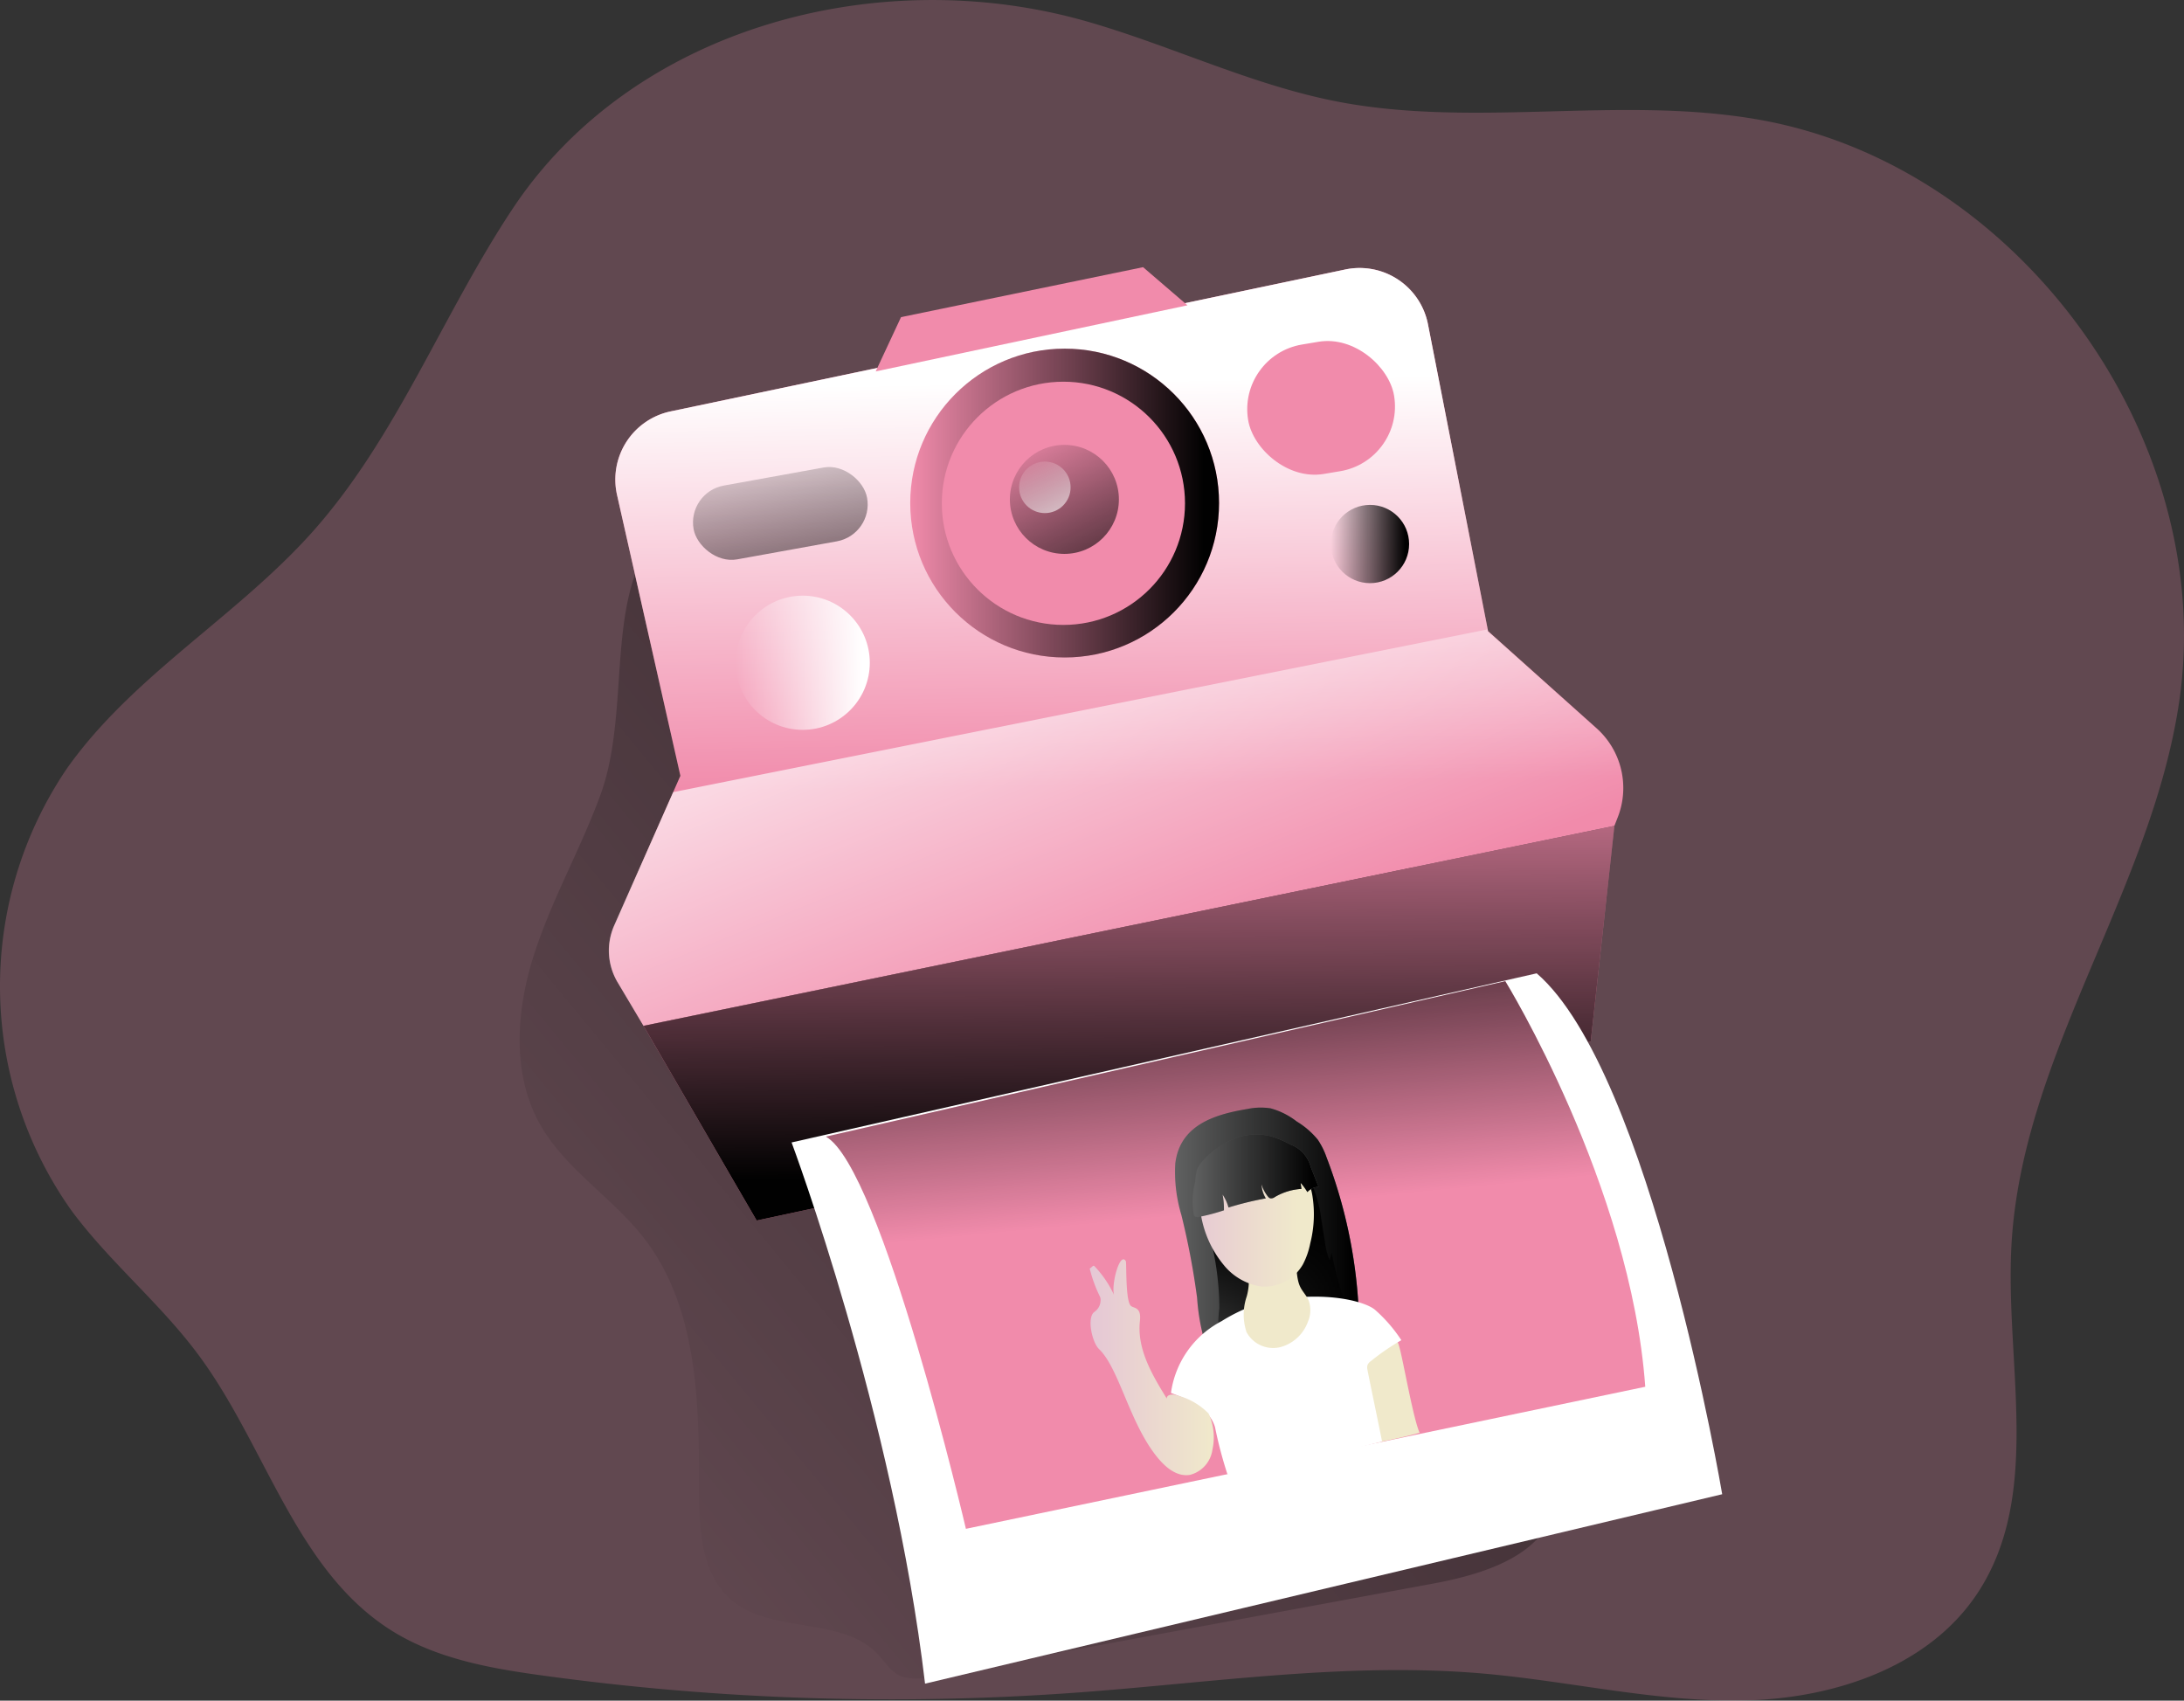 <svg id="polaroid" xmlns="http://www.w3.org/2000/svg" xmlns:xlink="http://www.w3.org/1999/xlink" width="161.43" height="125.694" viewBox="0 0 161.43 125.694">
  <rect x="0" y="0" width="161.43" height="125.694" fill="#333333" stroke="none"/>
  <defs>
    <style>
      .cls-1, .cls-3 {
        fill: #f18bab;
      }

      .cls-1 {
        opacity: 0.24;
      }

      .cls-2 {
        fill: url(#linear-gradient);
      }

      .cls-4 {
        fill: url(#linear-gradient-2);
      }

      .cls-5 {
        fill: none;
      }

      .cls-6 {
        fill: url(#linear-gradient-3);
      }

      .cls-7 {
        fill: url(#linear-gradient-4);
      }

      .cls-8 {
        fill: url(#linear-gradient-5);
      }

      .cls-9 {
        fill: url(#linear-gradient-6);
      }

      .cls-10 {
        fill: url(#linear-gradient-7);
      }

      .cls-11 {
        fill: url(#linear-gradient-8);
      }

      .cls-12 {
        fill: url(#linear-gradient-9);
      }

      .cls-13 {
        fill: #fff;
      }

      .cls-14 {
        fill: url(#linear-gradient-14);
      }

      .cls-15 {
        fill: url(#linear-gradient-15);
      }

      .cls-16 {
        fill: #606161;
      }

      .cls-17 {
        fill: url(#linear-gradient-16);
      }

      .cls-18 {
        fill: url(#linear-gradient-17);
      }

      .cls-19 {
        fill: url(#linear-gradient-18);
      }

      .cls-20 {
        fill: url(#linear-gradient-19);
      }

      .cls-21 {
        fill: url(#linear-gradient-20);
      }

      .cls-22 {
        fill: url(#linear-gradient-21);
      }

      .cls-23 {
        fill: url(#linear-gradient-22);
      }
    </style>
    <linearGradient id="linear-gradient" x1="0.107" y1="0.908" x2="1.875" y2="-0.801" gradientUnits="objectBoundingBox">
      <stop offset="0" stop-color="#010101" stop-opacity="0"/>
      <stop offset="0.95" stop-color="#010101"/>
    </linearGradient>
    <linearGradient id="linear-gradient-2" x1="0.498" y1="0.684" x2="0.485" y2="0.118" gradientUnits="objectBoundingBox">
      <stop offset="0" stop-color="#fff" stop-opacity="0"/>
      <stop offset="0.95" stop-color="#fff"/>
    </linearGradient>
    <linearGradient id="linear-gradient-3" x1="0.703" y1="0.743" x2="-0.064" y2="0.006" xlink:href="#linear-gradient-2"/>
    <linearGradient id="linear-gradient-4" x1="0.491" y1="-0.289" x2="0.511" y2="0.951" xlink:href="#linear-gradient"/>
    <linearGradient id="linear-gradient-5" x1="0" y1="0.5" x2="1" y2="0.5" xlink:href="#linear-gradient"/>
    <linearGradient id="linear-gradient-6" x1="0.158" y1="-0.169" x2="1.195" y2="1.859" xlink:href="#linear-gradient"/>
    <linearGradient id="linear-gradient-7" x1="0.157" y1="-0.168" x2="1.195" y2="1.859" xlink:href="#linear-gradient-2"/>
    <linearGradient id="linear-gradient-8" x1="0" y1="0.5" x2="1" y2="0.5" xlink:href="#linear-gradient-2"/>
    <linearGradient id="linear-gradient-9" x1="0.4" y1="-0.765" x2="0.747" y2="3.603" xlink:href="#linear-gradient"/>
    <linearGradient id="linear-gradient-14" x1="0.49" y1="0.419" x2="0.39" y2="-0.272" xlink:href="#linear-gradient"/>
    <linearGradient id="linear-gradient-15" x1="-3.13" y1="-0.805" x2="-2.314" y2="-0.805" gradientUnits="objectBoundingBox">
      <stop offset="0" stop-color="#e5c6d6"/>
      <stop offset="0.42" stop-color="#ead4d0"/>
      <stop offset="1" stop-color="#f0e9cb"/>
    </linearGradient>
    <linearGradient id="linear-gradient-16" x1="0" y1="0.5" x2="1" y2="0.5" xlink:href="#linear-gradient"/>
    <linearGradient id="linear-gradient-17" x1="0.499" y1="1.299" x2="0.499" y2="0.34" xlink:href="#linear-gradient"/>
    <linearGradient id="linear-gradient-18" x1="-2.398" y1="-1.023" x2="-1.373" y2="-1.023" xlink:href="#linear-gradient-15"/>
    <linearGradient id="linear-gradient-19" x1="-2.722" y1="-2.209" x2="-1.973" y2="-10.635" xlink:href="#linear-gradient"/>
    <linearGradient id="linear-gradient-20" x1="-0.142" y1="-2.505" x2="0.855" y2="-2.505" xlink:href="#linear-gradient-15"/>
    <linearGradient id="linear-gradient-21" x1="0" y1="0.499" x2="0.998" y2="0.499" xlink:href="#linear-gradient"/>
    <linearGradient id="linear-gradient-22" x1="-0.001" y1="0.5" x2="0.999" y2="0.5" xlink:href="#linear-gradient-15"/>
  </defs>
  <path id="路径_4107" data-name="路径 4107" class="cls-1" d="M53.054,20.6C47.877,28.4,44.522,37.443,38.293,44.442c-5.615,6.3-13.323,10.639-18.191,17.54a28.659,28.659,0,0,0,.353,32.654c2.826,3.821,6.592,6.876,9.419,10.712,4.989,6.74,7.184,15.961,14.32,20.379,3.323,2.057,7.292,2.756,11.163,3.282a189.019,189.019,0,0,0,39.56,1.24c9.943-.734,19.9-2.255,29.835-1.4,6.5.564,12.937,2.15,19.464,1.99s13.486-2.456,17.1-7.893c4.859-7.312,2.047-17.011,2.533-25.776.784-14.082,10.406-26.31,12.413-40.261C179.041,37.569,164.4,17.375,145.153,14c-10.253-1.8-20.915.641-31.133-1.333-6.342-1.23-12.233-4.114-18.437-5.9C80.256,2.346,62.019,7.087,53.054,20.6Z" transform="translate(-15.171 -5.16)"/>
  <path id="路径_4108" data-name="路径 4108" class="cls-2" d="M174.418,165.764c-1.471,4.009-3.623,7.768-4.919,11.837s-1.636,8.727.451,12.458c1.874,3.35,5.392,5.44,7.733,8.482,3.919,5.1,4.049,12.052,4.027,18.48,0,2.967.16,6.337,2.428,8.246,3.007,2.506,8.146,1.15,10.822,4.009.519.554.927,1.253,1.614,1.571a3.589,3.589,0,0,0,2.185.05l37.18-6.863c3.759-.692,8.249-2.07,9.061-5.8a9.83,9.83,0,0,0-.534-4.7l-6.59-23.255a77.792,77.792,0,0,1-3.2-15c-.273-3.485-.075-7.016-.6-10.466a25.646,25.646,0,0,0-11.992-17.878c-4.435-2.661-9.572-3.894-14.666-4.793-8.346-1.471-18.059-2.09-25.836,1.942C173.742,148.149,177.157,158.292,174.418,165.764Z" transform="translate(-130.047 -106.983)"/>
  <path id="路径_4109" data-name="路径 4109" class="cls-3" d="M200.092,121.742l-4.683-20.765a5.149,5.149,0,0,1,3.964-6.169L249.236,84.32a5.149,5.149,0,0,1,6.114,4.049l4.443,22.684,8.018,7.174a5.924,5.924,0,0,1,1.569,6.575l-.251.641-71.761,14.779L195.456,137a4.573,4.573,0,0,1-.251-4.179Z" transform="translate(-149.802 -64.402)"/>
  <path id="路径_4110" data-name="路径 4110" class="cls-4" d="M200.092,121.742l-4.683-20.765a5.149,5.149,0,0,1,3.964-6.169L249.236,84.32a5.149,5.149,0,0,1,6.114,4.049l4.443,22.684,8.018,7.174a5.924,5.924,0,0,1,1.569,6.575l-.251.641-71.761,14.779L195.456,137a4.573,4.573,0,0,1-.251-4.179Z" transform="translate(-149.802 -64.402)"/>
  <path id="路径_4111" data-name="路径 4111" class="cls-5" d="M200.96,122.977l.519-1.2-4.683-20.76a5.124,5.124,0,0,1,3.962-6.174l49.863-10.484a5.144,5.144,0,0,1,6.111,4.039l4.413,22.551Z" transform="translate(-151.187 -64.429)"/>
  <path id="路径_4112" data-name="路径 4112" class="cls-6" d="M269.34,204.691l-.251.641-71.761,14.794-1.927-3.232a4.6,4.6,0,0,1-.251-4.185l4.372-9.862,60.189-12.027.023.145,8.018,7.169A5.936,5.936,0,0,1,269.34,204.691Z" transform="translate(-149.763 -144.299)"/>
  <path id="路径_4113" data-name="路径 4113" class="cls-3" d="M198.2,272.779l-8.362-14.39L261.6,243.61l-1.751,15.944Z" transform="translate(-142.272 -182.569)"/>
  <path id="路径_4114" data-name="路径 4114" class="cls-7" d="M198.2,272.779l-8.362-14.39L261.6,243.61l-1.751,15.944Z" transform="translate(-142.272 -182.569)"/>
  <ellipse id="椭圆_160" data-name="椭圆 160" class="cls-3" cx="11.413" cy="11.413" rx="11.413" ry="11.413" transform="translate(67.28 25.769)"/>
  <ellipse id="椭圆_161" data-name="椭圆 161" class="cls-8" cx="11.413" cy="11.413" rx="11.413" ry="11.413" transform="translate(67.28 25.769)"/>
  <ellipse id="椭圆_162" data-name="椭圆 162" class="cls-3" cx="8.988" cy="8.988" rx="8.988" ry="8.988" transform="translate(69.613 28.212)"/>
  <ellipse id="椭圆_163" data-name="椭圆 163" class="cls-9" cx="4.029" cy="4.029" rx="4.029" ry="4.029" transform="translate(74.645 32.88)"/>
  <ellipse id="椭圆_164" data-name="椭圆 164" class="cls-10" cx="1.904" cy="1.904" rx="1.904" ry="1.904" transform="translate(75.326 34.115)"/>
  <ellipse id="椭圆_165" data-name="椭圆 165" class="cls-11" cx="4.959" cy="4.959" rx="4.959" ry="4.959" transform="translate(54.373 44.025)"/>
  <rect id="矩形_1230" data-name="矩形 1230" class="cls-12" width="13.03" height="5.543" rx="2.771" transform="matrix(0.984, -0.178, 0.178, 0.984, 50.775, 36.381)"/>
  <rect id="矩形_1231" data-name="矩形 1231" class="cls-3" width="10.937" height="9.7" rx="4.85" transform="translate(91.457 26.262) rotate(-9.48)"/>
  <ellipse id="椭圆_166" data-name="椭圆 166" class="cls-8" cx="4.157" cy="4.157" rx="4.157" ry="4.157" transform="translate(93.507 26.037)"/>
  <ellipse id="椭圆_167" data-name="椭圆 167" class="cls-8" cx="2.892" cy="2.892" rx="2.892" ry="2.892" transform="translate(98.371 37.317)"/>
  <path id="路径_4115" data-name="路径 4115" class="cls-3" d="M258.32,86.5l1.872-4.012,17.891-3.693,3.282,2.819Z" transform="translate(-193.593 -59.048)"/>
  <path id="路径_4116" data-name="路径 4116" class="cls-11" d="M182.18,242.363l73.773-15.833-.1,4.28L184.1,245.588Z" transform="translate(-136.531 -169.769)"/>
  <path id="路径_4117" data-name="路径 4117" class="cls-8" d="M219.33,275.169l59.8-13.709-1.168,6.417-56.3,12.541Z" transform="translate(-164.373 -195.946)"/>
  <path id="路径_4118" data-name="路径 4118" class="cls-13" d="M248.68,304.738s7.53,20.161,9.865,40l58.921-14s-5.262-31.211-13.711-38.5Z" transform="translate(-190.17 -220.299)"/>
  <path id="路径_4119" data-name="路径 4119" class="cls-3" d="M309.017,294.58s9.271,15.064,10.346,29.976l-50.214,10.5s-6.239-26.706-10.349-28.988Z" transform="translate(-197.754 -222.06)"/>
  <path id="路径_4120" data-name="路径 4120" class="cls-14" d="M309.017,294.58s9.271,15.064,10.346,29.976l-50.214,10.5s-6.239-26.706-10.349-28.988Z" transform="translate(-197.754 -222.06)"/>
  <path id="路径_4121" data-name="路径 4121" class="cls-15" d="M421.443,407.138c-1.12.328-2.182.519-3.323.774-.125-.9-.689-4.894-.814-5.791a1.484,1.484,0,0,1,.138-1.113,1.313,1.313,0,0,1,.549-.368,3.948,3.948,0,0,1,1.438-.4c.393,0,.451.336.539.656C420.25,401.934,420.987,406.158,421.443,407.138Z" transform="translate(-316.512 -301.245)"/>
  <path id="路径_4122" data-name="路径 4122" class="cls-16" d="M361.739,336a11.022,11.022,0,0,0,.449,3.8,56.312,56.312,0,0,1,1.165,6.134,15.447,15.447,0,0,0,.579,3.3,4.055,4.055,0,0,0,2.112,2.483,4.811,4.811,0,0,0,2.343.2,22.519,22.519,0,0,0,2.375-.408,9.924,9.924,0,0,0,2.468-.789,3.758,3.758,0,0,0,1.8-1.807,5.265,5.265,0,0,0,.251-2.365,36.581,36.581,0,0,0-2.36-11,5.61,5.61,0,0,0-.651-1.31,6.065,6.065,0,0,0-1.561-1.346,5.5,5.5,0,0,0-1.919-.965,4.738,4.738,0,0,0-1.691.04C364.64,332.374,362.08,333.156,361.739,336Z" transform="translate(-274.869 -250.007)"/>
  <path id="路径_4123" data-name="路径 4123" class="cls-17" d="M361.739,336a11.022,11.022,0,0,0,.449,3.8,56.312,56.312,0,0,1,1.165,6.134,15.447,15.447,0,0,0,.579,3.3,4.055,4.055,0,0,0,2.112,2.483,4.811,4.811,0,0,0,2.343.2,22.519,22.519,0,0,0,2.375-.408,9.924,9.924,0,0,0,2.468-.789,3.758,3.758,0,0,0,1.8-1.807,5.265,5.265,0,0,0,.251-2.365,36.581,36.581,0,0,0-2.36-11,5.61,5.61,0,0,0-.651-1.31,6.065,6.065,0,0,0-1.561-1.346,5.5,5.5,0,0,0-1.919-.965,4.738,4.738,0,0,0-1.691.04C364.64,332.374,362.08,333.156,361.739,336Z" transform="translate(-274.869 -250.007)"/>
  <path id="路径_4124" data-name="路径 4124" class="cls-18" d="M380.608,355.025l-.138.584a4.821,4.821,0,0,1-.358-1.353l-.276-1.711a9.184,9.184,0,0,0-.544-2.2A3.112,3.112,0,0,0,377.8,348.7a4.658,4.658,0,0,0-2.864,0,3.218,3.218,0,0,0-3.087,2.421,4.816,4.816,0,0,0-.4,1.523,4.629,4.629,0,0,0,.123,1.065,21.1,21.1,0,0,1,.732,5.427,10.42,10.42,0,0,0-.073,1.809.391.391,0,0,0,.115.281.408.408,0,0,0,.251.063,18.21,18.21,0,0,0,2.122-.1l3.784-.311a4.184,4.184,0,0,0,1.253-.233c.271-.11.516-.278.789-.391.89-.371,1.288-.975.937-1.907a22.2,22.2,0,0,1-.874-3.323Z" transform="translate(-282.177 -262.445)"/>
  <path id="路径_4125" data-name="路径 4125" class="cls-13" d="M364.323,389.46a7.066,7.066,0,0,0-3.733,5.3c1.343.5,2.857,1.16,3.257,2.533a31.076,31.076,0,0,0,.917,3.478.54.54,0,0,0,.3,0q5.615-.97,11.128-2.423c-.14-.752-.94-4.55-1.08-5.307a.706.706,0,0,1,0-.331.68.68,0,0,1,.251-.3,17.254,17.254,0,0,1,2.255-1.548,10.96,10.96,0,0,0-1.939-2.24c-.692-.609-3.839-1.561-8.477-.5A12.656,12.656,0,0,0,364.323,389.46Z" transform="translate(-274.038 -291.808)"/>
  <path id="路径_4126" data-name="路径 4126" class="cls-19" d="M382.247,376.164a4.151,4.151,0,0,0-.015,2.644,2.244,2.244,0,0,0,2.466,1.115,2.992,2.992,0,0,0,2.075-1.894,2.127,2.127,0,0,0,.04-1.589c-.158-.351-.443-.631-.611-.977-.353-.719-.16-1.639-.606-2.305a2.16,2.16,0,0,0-1.7-.794,2.132,2.132,0,0,0-1.133.208c-.639.356-.639.872-.466,1.466A4.34,4.34,0,0,1,382.247,376.164Z" transform="translate(-290.095 -280.347)"/>
  <path id="路径_4127" data-name="路径 4127" class="cls-20" d="M384.2,378.758a2.035,2.035,0,0,0,1.315.546,1.546,1.546,0,0,0,.852-.2,1.566,1.566,0,0,0,.431-.421,2.325,2.325,0,0,0,.373-1.839.957.957,0,0,0-.316-.566,1,1,0,0,0-.461-.158,2.954,2.954,0,0,0-2.406.832A1.214,1.214,0,0,0,384.2,378.758Z" transform="translate(-291.338 -283.158)"/>
  <path id="路径_4128" data-name="路径 4128" class="cls-21" d="M370.479,352.42a4.375,4.375,0,0,0,2.776,1.566,3.272,3.272,0,0,0,3.064-1.651,5.724,5.724,0,0,0,.534-1.543,8.692,8.692,0,0,0,.153-3.556,4.419,4.419,0,0,0-1.854-2.914,4.307,4.307,0,0,0-2.41-.581,4.723,4.723,0,0,0-3.052,1.133,3.205,3.205,0,0,0-.96,3.508A7.841,7.841,0,0,0,370.479,352.42Z" transform="translate(-280.006 -258.898)"/>
  <path id="路径_4129" data-name="路径 4129" class="cls-16" d="M367.042,345.638a.328.328,0,0,0,.078.18.358.358,0,0,0,.326.043,14.439,14.439,0,0,0,1.827-.486,5.472,5.472,0,0,0-.1-1.163,3.258,3.258,0,0,1,.438.957,23.367,23.367,0,0,1,2.756-.677,2.14,2.14,0,0,1-.316-1.037,2.663,2.663,0,0,0,.474.9.4.4,0,0,0,.16.13.443.443,0,0,0,.353-.093,4.381,4.381,0,0,1,1.962-.6l-.06-.449a4.18,4.18,0,0,1,.5.684,1.171,1.171,0,0,1,.832-.388l-.586-1.476a2.41,2.41,0,0,0-1.5-1.649,7.593,7.593,0,0,0-1.473-.621,4.392,4.392,0,0,0-2.641.178,6.312,6.312,0,0,0-2.215,1.491,2.567,2.567,0,0,0-.571.787,3.9,3.9,0,0,0-.13.895A5.548,5.548,0,0,0,367.042,345.638Z" transform="translate(-278.806 -255.921)"/>
  <path id="路径_4130" data-name="路径 4130" class="cls-22" d="M367.042,345.638a.328.328,0,0,0,.078.18.358.358,0,0,0,.326.043,14.439,14.439,0,0,0,1.827-.486,5.472,5.472,0,0,0-.1-1.163,3.258,3.258,0,0,1,.438.957,23.367,23.367,0,0,1,2.756-.677,2.14,2.14,0,0,1-.316-1.037,2.663,2.663,0,0,0,.474.9.4.4,0,0,0,.16.13.443.443,0,0,0,.353-.093,4.381,4.381,0,0,1,1.962-.6l-.06-.449a4.18,4.18,0,0,1,.5.684,1.171,1.171,0,0,1,.832-.388l-.586-1.476a2.41,2.41,0,0,0-1.5-1.649,7.593,7.593,0,0,0-1.473-.621,4.392,4.392,0,0,0-2.641.178,6.312,6.312,0,0,0-2.215,1.491,2.567,2.567,0,0,0-.571.787,3.9,3.9,0,0,0-.13.895A5.548,5.548,0,0,0,367.042,345.638Z" transform="translate(-278.806 -255.921)"/>
  <path id="路径_4131" data-name="路径 4131" class="cls-23" d="M345.644,390.7a2.236,2.236,0,0,1-1.669,1.869c-1.128.178-2.075-.809-2.739-1.739-1.812-2.531-2.563-6.209-3.979-7.565-.516-.5-.925-2.36-.321-2.756a1.033,1.033,0,0,0,.438-.812.576.576,0,0,0-.05-.316,10.021,10.021,0,0,1-.752-2.067c.12-.05.251-.251.333-.19a7.832,7.832,0,0,1,1.463,2.137c-.208-.812.441-3.212.872-2.493.073.118-.048,3.049.406,3.333.13.08.291.105.416.2.286.213.251.639.211,1-.18,2.02.927,3.9,2,5.63-.028-.3.421-.351.707-.251a4.972,4.972,0,0,1,2.383,1.358A4.224,4.224,0,0,1,345.644,390.7Z" transform="translate(-256.027 -283.559)"/>
</svg>
